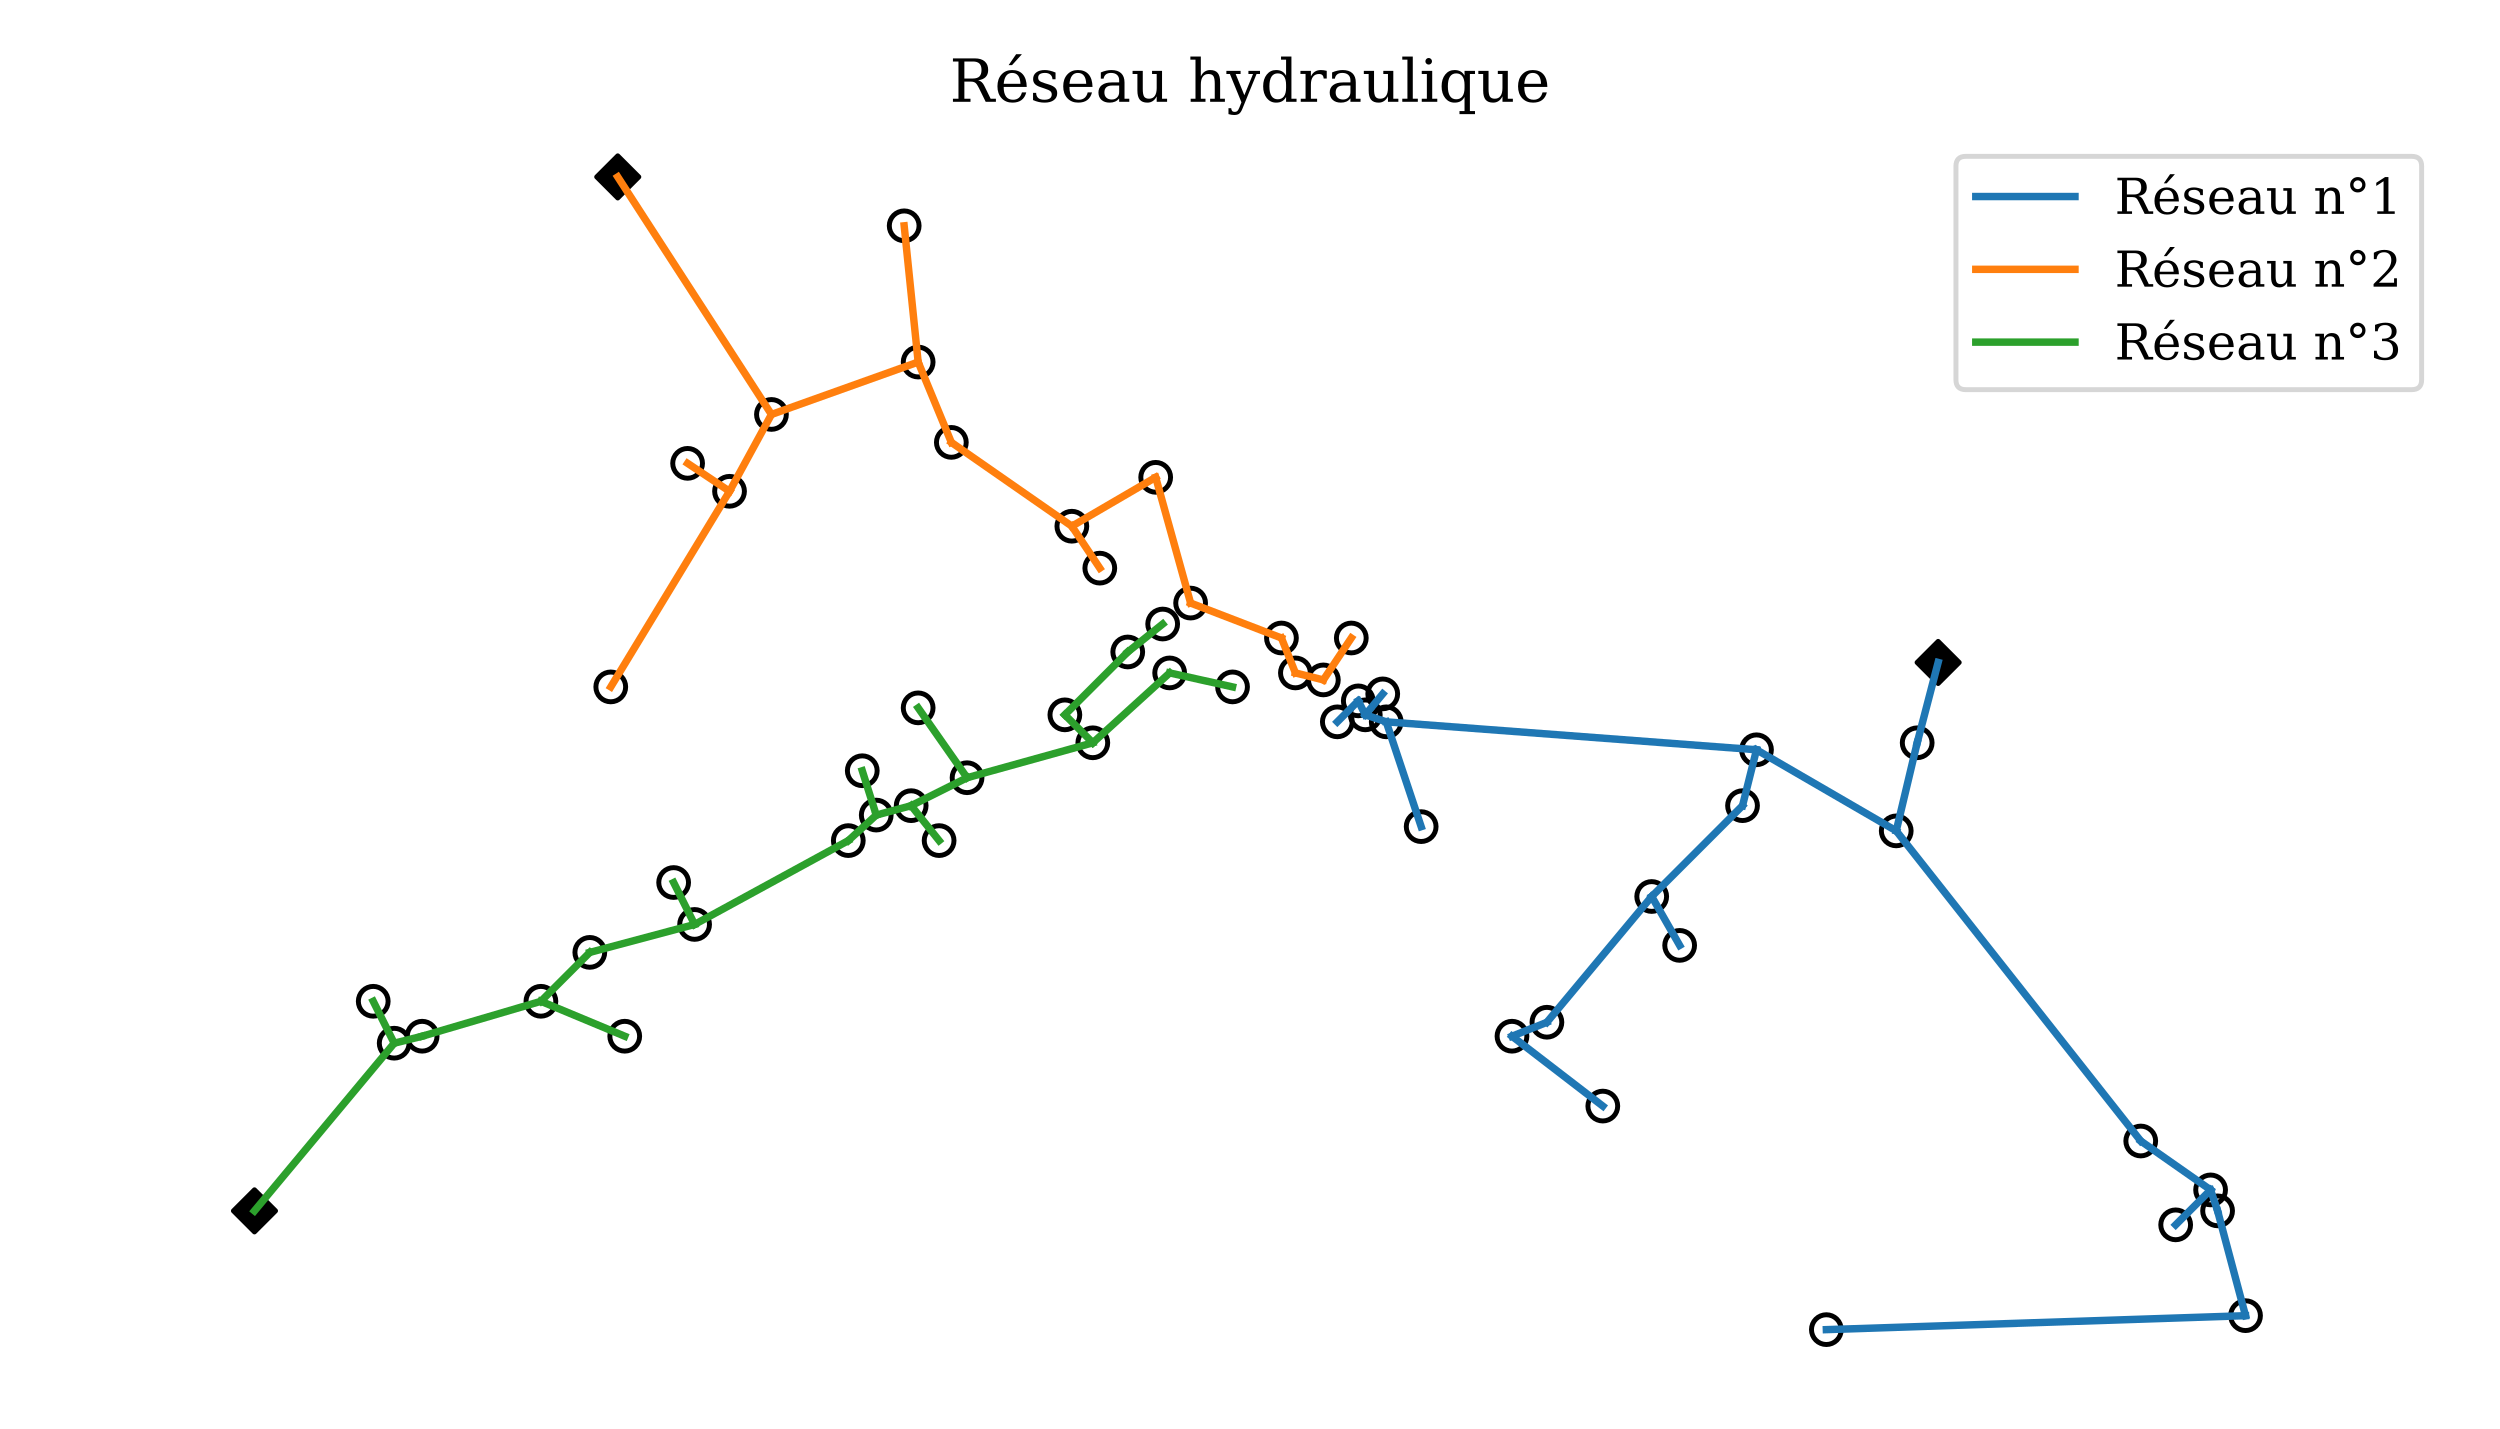 <?xml version="1.0" encoding="utf-8" standalone="no"?>
<!DOCTYPE svg PUBLIC "-//W3C//DTD SVG 1.1//EN"
  "http://www.w3.org/Graphics/SVG/1.1/DTD/svg11.dtd">
<!-- Created with matplotlib (https://matplotlib.org/) -->
<svg height="288pt" version="1.1" viewBox="0 0 504 288" width="504pt" xmlns="http://www.w3.org/2000/svg" xmlns:xlink="http://www.w3.org/1999/xlink">
 <defs>
  <style type="text/css">*{stroke-linecap:butt;stroke-linejoin:round;}</style>
 </defs>
 <g id="figure_1">
  <g id="patch_1">
   <path d="M 0 288 
L 504 288 
L 504 0 
L 0 0 
z
" style="fill:#ffffff;"/>
  </g>
  <g id="axes_1">
   <g id="line2d_1">
    <defs>
     <path d="M 0 3 
C 0.796 3 1.559 2.684 2.121 2.121 
C 2.684 1.559 3 0.796 3 0 
C 3 -0.796 2.684 -1.559 2.121 -2.121 
C 1.559 -2.684 0.796 -3 0 -3 
C -0.796 -3 -1.559 -2.684 -2.121 -2.121 
C -2.684 -1.559 -3 -0.796 -3 0 
C -3 0.796 -2.684 1.559 -2.121 2.121 
C -1.559 2.684 -0.796 3 0 3 
z
" id="m7064fa931f" style="stroke:#000000;"/>
    </defs>
    <g clip-path="url(#p2b78366c2a)">
     <use style="fill-opacity:0;stroke:#000000;" x="452.699" xlink:href="#m7064fa931f" y="265.238"/>
    </g>
   </g>
   <g id="line2d_2">
    <g clip-path="url(#p2b78366c2a)">
     <use style="fill-opacity:0;stroke:#000000;" x="447.066" xlink:href="#m7064fa931f" y="244.111"/>
    </g>
   </g>
   <g id="line2d_3">
    <g clip-path="url(#p2b78366c2a)">
     <use style="fill-opacity:0;stroke:#000000;" x="438.615" xlink:href="#m7064fa931f" y="246.928"/>
    </g>
   </g>
   <g id="line2d_4">
    <g clip-path="url(#p2b78366c2a)">
     <use style="fill-opacity:0;stroke:#000000;" x="431.573" xlink:href="#m7064fa931f" y="230.027"/>
    </g>
   </g>
   <g id="line2d_5">
    <g clip-path="url(#p2b78366c2a)">
     <use style="fill-opacity:0;stroke:#000000;" x="368.194" xlink:href="#m7064fa931f" y="268.054"/>
    </g>
   </g>
   <g id="line2d_6">
    <g clip-path="url(#p2b78366c2a)">
     <use style="fill-opacity:0;stroke:#000000;" x="386.504" xlink:href="#m7064fa931f" y="149.747"/>
    </g>
   </g>
   <g id="line2d_7">
    <g clip-path="url(#p2b78366c2a)">
     <use style="fill-opacity:0;stroke:#000000;" x="323.125" xlink:href="#m7064fa931f" y="222.985"/>
    </g>
   </g>
   <g id="line2d_8">
    <g clip-path="url(#p2b78366c2a)">
     <use style="fill-opacity:0;stroke:#000000;" x="338.618" xlink:href="#m7064fa931f" y="190.591"/>
    </g>
   </g>
   <g id="line2d_9">
    <g clip-path="url(#p2b78366c2a)">
     <use style="fill-opacity:0;stroke:#000000;" x="311.858" xlink:href="#m7064fa931f" y="206.084"/>
    </g>
   </g>
   <g id="line2d_10">
    <g clip-path="url(#p2b78366c2a)">
     <use style="fill-opacity:0;stroke:#000000;" x="351.293" xlink:href="#m7064fa931f" y="162.423"/>
    </g>
   </g>
   <g id="line2d_11">
    <g clip-path="url(#p2b78366c2a)">
     <use style="fill-opacity:0;stroke:#000000;" x="354.11" xlink:href="#m7064fa931f" y="151.156"/>
    </g>
   </g>
   <g id="line2d_12">
    <g clip-path="url(#p2b78366c2a)">
     <use style="fill-opacity:0;stroke:#000000;" x="286.506" xlink:href="#m7064fa931f" y="166.648"/>
    </g>
   </g>
   <g id="line2d_13">
    <g clip-path="url(#p2b78366c2a)">
     <use style="fill-opacity:0;stroke:#000000;" x="278.76" xlink:href="#m7064fa931f" y="139.888"/>
    </g>
   </g>
   <g id="line2d_14">
    <g clip-path="url(#p2b78366c2a)">
     <use style="fill-opacity:0;stroke:#000000;" x="269.605" xlink:href="#m7064fa931f" y="145.522"/>
    </g>
   </g>
   <g id="line2d_15">
    <g clip-path="url(#p2b78366c2a)">
     <use style="fill-opacity:0;stroke:#000000;" x="272.422" xlink:href="#m7064fa931f" y="128.621"/>
    </g>
   </g>
   <g id="line2d_16">
    <g clip-path="url(#p2b78366c2a)">
     <use style="fill-opacity:0;stroke:#000000;" x="258.338" xlink:href="#m7064fa931f" y="128.621"/>
    </g>
   </g>
   <g id="line2d_17">
    <g clip-path="url(#p2b78366c2a)">
     <use style="fill-opacity:0;stroke:#000000;" x="248.479" xlink:href="#m7064fa931f" y="138.48"/>
    </g>
   </g>
   <g id="line2d_18">
    <g clip-path="url(#p2b78366c2a)">
     <use style="fill-opacity:0;stroke:#000000;" x="235.803" xlink:href="#m7064fa931f" y="135.663"/>
    </g>
   </g>
   <g id="line2d_19">
    <g clip-path="url(#p2b78366c2a)">
     <use style="fill-opacity:0;stroke:#000000;" x="240.028" xlink:href="#m7064fa931f" y="121.579"/>
    </g>
   </g>
   <g id="line2d_20">
    <g clip-path="url(#p2b78366c2a)">
     <use style="fill-opacity:0;stroke:#000000;" x="234.395" xlink:href="#m7064fa931f" y="125.804"/>
    </g>
   </g>
   <g id="line2d_21">
    <g clip-path="url(#p2b78366c2a)">
     <use style="fill-opacity:0;stroke:#000000;" x="232.986" xlink:href="#m7064fa931f" y="96.228"/>
    </g>
   </g>
   <g id="line2d_22">
    <g clip-path="url(#p2b78366c2a)">
     <use style="fill-opacity:0;stroke:#000000;" x="227.353" xlink:href="#m7064fa931f" y="131.438"/>
    </g>
   </g>
   <g id="line2d_23">
    <g clip-path="url(#p2b78366c2a)">
     <use style="fill-opacity:0;stroke:#000000;" x="221.719" xlink:href="#m7064fa931f" y="114.537"/>
    </g>
   </g>
   <g id="line2d_24">
    <g clip-path="url(#p2b78366c2a)">
     <use style="fill-opacity:0;stroke:#000000;" x="214.677" xlink:href="#m7064fa931f" y="144.114"/>
    </g>
   </g>
   <g id="line2d_25">
    <g clip-path="url(#p2b78366c2a)">
     <use style="fill-opacity:0;stroke:#000000;" x="220.311" xlink:href="#m7064fa931f" y="149.747"/>
    </g>
   </g>
   <g id="line2d_26">
    <g clip-path="url(#p2b78366c2a)">
     <use style="fill-opacity:0;stroke:#000000;" x="189.325" xlink:href="#m7064fa931f" y="169.465"/>
    </g>
   </g>
   <g id="line2d_27">
    <g clip-path="url(#p2b78366c2a)">
     <use style="fill-opacity:0;stroke:#000000;" x="185.1" xlink:href="#m7064fa931f" y="142.705"/>
    </g>
   </g>
   <g id="line2d_28">
    <g clip-path="url(#p2b78366c2a)">
     <use style="fill-opacity:0;stroke:#000000;" x="173.833" xlink:href="#m7064fa931f" y="155.381"/>
    </g>
   </g>
   <g id="line2d_29">
    <g clip-path="url(#p2b78366c2a)">
     <use style="fill-opacity:0;stroke:#000000;" x="171.016" xlink:href="#m7064fa931f" y="169.465"/>
    </g>
   </g>
   <g id="line2d_30">
    <g clip-path="url(#p2b78366c2a)">
     <use style="fill-opacity:0;stroke:#000000;" x="135.806" xlink:href="#m7064fa931f" y="177.916"/>
    </g>
   </g>
   <g id="line2d_31">
    <g clip-path="url(#p2b78366c2a)">
     <use style="fill-opacity:0;stroke:#000000;" x="125.947" xlink:href="#m7064fa931f" y="208.901"/>
    </g>
   </g>
   <g id="line2d_32">
    <g clip-path="url(#p2b78366c2a)">
     <use style="fill-opacity:0;stroke:#000000;" x="118.905" xlink:href="#m7064fa931f" y="192"/>
    </g>
   </g>
   <g id="line2d_33">
    <g clip-path="url(#p2b78366c2a)">
     <use style="fill-opacity:0;stroke:#000000;" x="85.103" xlink:href="#m7064fa931f" y="208.901"/>
    </g>
   </g>
   <g id="line2d_34">
    <g clip-path="url(#p2b78366c2a)">
     <use style="fill-opacity:0;stroke:#000000;" x="75.244" xlink:href="#m7064fa931f" y="201.859"/>
    </g>
   </g>
   <g id="line2d_35">
    <g clip-path="url(#p2b78366c2a)">
     <use style="fill-opacity:0;stroke:#000000;" x="123.13" xlink:href="#m7064fa931f" y="138.48"/>
    </g>
   </g>
   <g id="line2d_36">
    <g clip-path="url(#p2b78366c2a)">
     <use style="fill-opacity:0;stroke:#000000;" x="138.622" xlink:href="#m7064fa931f" y="93.411"/>
    </g>
   </g>
   <g id="line2d_37">
    <g clip-path="url(#p2b78366c2a)">
     <use style="fill-opacity:0;stroke:#000000;" x="182.283" xlink:href="#m7064fa931f" y="45.525"/>
    </g>
   </g>
   <g id="line2d_38">
    <g clip-path="url(#p2b78366c2a)">
     <use style="fill-opacity:0;stroke:#000000;" x="191.79" xlink:href="#m7064fa931f" y="89.185"/>
    </g>
   </g>
   <g id="line2d_39">
    <g clip-path="url(#p2b78366c2a)">
     <use style="fill-opacity:0;stroke:#000000;" x="445.657" xlink:href="#m7064fa931f" y="239.886"/>
    </g>
   </g>
   <g id="line2d_40">
    <g clip-path="url(#p2b78366c2a)">
     <use style="fill-opacity:0;stroke:#000000;" x="382.279" xlink:href="#m7064fa931f" y="167.505"/>
    </g>
   </g>
   <g id="line2d_41">
    <g clip-path="url(#p2b78366c2a)">
     <use style="fill-opacity:0;stroke:#000000;" x="304.816" xlink:href="#m7064fa931f" y="208.901"/>
    </g>
   </g>
   <g id="line2d_42">
    <g clip-path="url(#p2b78366c2a)">
     <use style="fill-opacity:0;stroke:#000000;" x="332.984" xlink:href="#m7064fa931f" y="180.733"/>
    </g>
   </g>
   <g id="line2d_43">
    <g clip-path="url(#p2b78366c2a)">
     <use style="fill-opacity:0;stroke:#000000;" x="279.464" xlink:href="#m7064fa931f" y="145.522"/>
    </g>
   </g>
   <g id="line2d_44">
    <g clip-path="url(#p2b78366c2a)">
     <use style="fill-opacity:0;stroke:#000000;" x="275.239" xlink:href="#m7064fa931f" y="144.114"/>
    </g>
   </g>
   <g id="line2d_45">
    <g clip-path="url(#p2b78366c2a)">
     <use style="fill-opacity:0;stroke:#000000;" x="273.83" xlink:href="#m7064fa931f" y="141.297"/>
    </g>
   </g>
   <g id="line2d_46">
    <g clip-path="url(#p2b78366c2a)">
     <use style="fill-opacity:0;stroke:#000000;" x="266.788" xlink:href="#m7064fa931f" y="137.072"/>
    </g>
   </g>
   <g id="line2d_47">
    <g clip-path="url(#p2b78366c2a)">
     <use style="fill-opacity:0;stroke:#000000;" x="261.155" xlink:href="#m7064fa931f" y="135.663"/>
    </g>
   </g>
   <g id="line2d_48">
    <g clip-path="url(#p2b78366c2a)">
     <use style="fill-opacity:0;stroke:#000000;" x="216.085" xlink:href="#m7064fa931f" y="106.086"/>
    </g>
   </g>
   <g id="line2d_49">
    <g clip-path="url(#p2b78366c2a)">
     <use style="fill-opacity:0;stroke:#000000;" x="147.073" xlink:href="#m7064fa931f" y="99.044"/>
    </g>
   </g>
   <g id="line2d_50">
    <g clip-path="url(#p2b78366c2a)">
     <use style="fill-opacity:0;stroke:#000000;" x="155.523" xlink:href="#m7064fa931f" y="83.552"/>
    </g>
   </g>
   <g id="line2d_51">
    <g clip-path="url(#p2b78366c2a)">
     <use style="fill-opacity:0;stroke:#000000;" x="185.1" xlink:href="#m7064fa931f" y="72.989"/>
    </g>
   </g>
   <g id="line2d_52">
    <g clip-path="url(#p2b78366c2a)">
     <use style="fill-opacity:0;stroke:#000000;" x="194.959" xlink:href="#m7064fa931f" y="156.789"/>
    </g>
   </g>
   <g id="line2d_53">
    <g clip-path="url(#p2b78366c2a)">
     <use style="fill-opacity:0;stroke:#000000;" x="183.692" xlink:href="#m7064fa931f" y="162.423"/>
    </g>
   </g>
   <g id="line2d_54">
    <g clip-path="url(#p2b78366c2a)">
     <use style="fill-opacity:0;stroke:#000000;" x="176.65" xlink:href="#m7064fa931f" y="164.32"/>
    </g>
   </g>
   <g id="line2d_55">
    <g clip-path="url(#p2b78366c2a)">
     <use style="fill-opacity:0;stroke:#000000;" x="140.031" xlink:href="#m7064fa931f" y="186.366"/>
    </g>
   </g>
   <g id="line2d_56">
    <g clip-path="url(#p2b78366c2a)">
     <use style="fill-opacity:0;stroke:#000000;" x="109.046" xlink:href="#m7064fa931f" y="201.859"/>
    </g>
   </g>
   <g id="line2d_57">
    <g clip-path="url(#p2b78366c2a)">
     <use style="fill-opacity:0;stroke:#000000;" x="79.469" xlink:href="#m7064fa931f" y="210.309"/>
    </g>
   </g>
   <g id="line2d_58">
    <defs>
     <path d="M -0 4.243 
L 4.243 0 
L 0 -4.243 
L -4.243 -0 
z
" id="m77deb4be3b" style="stroke:#000000;stroke-linejoin:miter;"/>
    </defs>
    <g clip-path="url(#p2b78366c2a)">
     <use style="stroke:#000000;stroke-linejoin:miter;" x="390.729" xlink:href="#m77deb4be3b" y="133.551"/>
    </g>
   </g>
   <g id="line2d_59">
    <g clip-path="url(#p2b78366c2a)">
     <use style="stroke:#000000;stroke-linejoin:miter;" x="124.538" xlink:href="#m77deb4be3b" y="35.666"/>
    </g>
   </g>
   <g id="line2d_60">
    <g clip-path="url(#p2b78366c2a)">
     <use style="stroke:#000000;stroke-linejoin:miter;" x="51.301" xlink:href="#m77deb4be3b" y="244.111"/>
    </g>
   </g>
   <g id="line2d_61">
    <path clip-path="url(#p2b78366c2a)" d="M 447.066 244.111 
L 452.699 265.238 
" style="fill:none;stroke:#1f77b4;stroke-linecap:square;stroke-width:1.5;"/>
   </g>
   <g id="line2d_62">
    <path clip-path="url(#p2b78366c2a)" d="M 445.657 239.886 
L 447.066 244.111 
" style="fill:none;stroke:#1f77b4;stroke-linecap:square;stroke-width:1.5;"/>
   </g>
   <g id="line2d_63">
    <path clip-path="url(#p2b78366c2a)" d="M 445.657 239.886 
L 438.615 246.928 
" style="fill:none;stroke:#1f77b4;stroke-linecap:square;stroke-width:1.5;"/>
   </g>
   <g id="line2d_64">
    <path clip-path="url(#p2b78366c2a)" d="M 431.573 230.027 
L 445.657 239.886 
" style="fill:none;stroke:#1f77b4;stroke-linecap:square;stroke-width:1.5;"/>
   </g>
   <g id="line2d_65">
    <path clip-path="url(#p2b78366c2a)" d="M 382.279 167.505 
L 431.573 230.027 
" style="fill:none;stroke:#1f77b4;stroke-linecap:square;stroke-width:1.5;"/>
   </g>
   <g id="line2d_66">
    <path clip-path="url(#p2b78366c2a)" d="M 386.504 149.747 
L 382.279 167.505 
" style="fill:none;stroke:#1f77b4;stroke-linecap:square;stroke-width:1.5;"/>
   </g>
   <g id="line2d_67">
    <path clip-path="url(#p2b78366c2a)" d="M 390.729 133.551 
L 386.504 149.747 
" style="fill:none;stroke:#1f77b4;stroke-linecap:square;stroke-width:1.5;"/>
   </g>
   <g id="line2d_68">
    <path clip-path="url(#p2b78366c2a)" d="M 382.279 167.505 
L 354.11 151.156 
" style="fill:none;stroke:#1f77b4;stroke-linecap:square;stroke-width:1.5;"/>
   </g>
   <g id="line2d_69">
    <path clip-path="url(#p2b78366c2a)" d="M 354.11 151.156 
L 351.293 162.423 
" style="fill:none;stroke:#1f77b4;stroke-linecap:square;stroke-width:1.5;"/>
   </g>
   <g id="line2d_70">
    <path clip-path="url(#p2b78366c2a)" d="M 351.293 162.423 
L 332.984 180.733 
" style="fill:none;stroke:#1f77b4;stroke-linecap:square;stroke-width:1.5;"/>
   </g>
   <g id="line2d_71">
    <path clip-path="url(#p2b78366c2a)" d="M 332.984 180.733 
L 338.618 190.591 
" style="fill:none;stroke:#1f77b4;stroke-linecap:square;stroke-width:1.5;"/>
   </g>
   <g id="line2d_72">
    <path clip-path="url(#p2b78366c2a)" d="M 332.984 180.733 
L 311.858 206.084 
" style="fill:none;stroke:#1f77b4;stroke-linecap:square;stroke-width:1.5;"/>
   </g>
   <g id="line2d_73">
    <path clip-path="url(#p2b78366c2a)" d="M 304.816 208.901 
L 311.858 206.084 
" style="fill:none;stroke:#1f77b4;stroke-linecap:square;stroke-width:1.5;"/>
   </g>
   <g id="line2d_74">
    <path clip-path="url(#p2b78366c2a)" d="M 304.816 208.901 
L 323.125 222.985 
" style="fill:none;stroke:#1f77b4;stroke-linecap:square;stroke-width:1.5;"/>
   </g>
   <g id="line2d_75">
    <path clip-path="url(#p2b78366c2a)" d="M 354.11 151.156 
L 279.464 145.522 
" style="fill:none;stroke:#1f77b4;stroke-linecap:square;stroke-width:1.5;"/>
   </g>
   <g id="line2d_76">
    <path clip-path="url(#p2b78366c2a)" d="M 279.464 145.522 
L 275.239 144.114 
" style="fill:none;stroke:#1f77b4;stroke-linecap:square;stroke-width:1.5;"/>
   </g>
   <g id="line2d_77">
    <path clip-path="url(#p2b78366c2a)" d="M 275.239 144.114 
L 278.76 139.888 
" style="fill:none;stroke:#1f77b4;stroke-linecap:square;stroke-width:1.5;"/>
   </g>
   <g id="line2d_78">
    <path clip-path="url(#p2b78366c2a)" d="M 275.239 144.114 
L 273.83 141.297 
" style="fill:none;stroke:#1f77b4;stroke-linecap:square;stroke-width:1.5;"/>
   </g>
   <g id="line2d_79">
    <path clip-path="url(#p2b78366c2a)" d="M 273.83 141.297 
L 269.605 145.522 
" style="fill:none;stroke:#1f77b4;stroke-linecap:square;stroke-width:1.5;"/>
   </g>
   <g id="line2d_80">
    <path clip-path="url(#p2b78366c2a)" d="M 452.699 265.238 
L 368.194 268.054 
" style="fill:none;stroke:#1f77b4;stroke-linecap:square;stroke-width:1.5;"/>
   </g>
   <g id="line2d_81">
    <path clip-path="url(#p2b78366c2a)" d="M 286.506 166.648 
L 279.464 145.522 
" style="fill:none;stroke:#1f77b4;stroke-linecap:square;stroke-width:1.5;"/>
   </g>
   <g id="line2d_82">
    <path clip-path="url(#p2b78366c2a)" d="M 266.788 137.072 
L 261.155 135.663 
" style="fill:none;stroke:#ff7f0e;stroke-linecap:square;stroke-width:1.5;"/>
   </g>
   <g id="line2d_83">
    <path clip-path="url(#p2b78366c2a)" d="M 261.155 135.663 
L 258.338 128.621 
" style="fill:none;stroke:#ff7f0e;stroke-linecap:square;stroke-width:1.5;"/>
   </g>
   <g id="line2d_84">
    <path clip-path="url(#p2b78366c2a)" d="M 258.338 128.621 
L 240.028 121.579 
" style="fill:none;stroke:#ff7f0e;stroke-linecap:square;stroke-width:1.5;"/>
   </g>
   <g id="line2d_85">
    <path clip-path="url(#p2b78366c2a)" d="M 124.538 35.666 
L 155.523 83.552 
" style="fill:none;stroke:#ff7f0e;stroke-linecap:square;stroke-width:1.5;"/>
   </g>
   <g id="line2d_86">
    <path clip-path="url(#p2b78366c2a)" d="M 185.1 72.989 
L 182.283 45.525 
" style="fill:none;stroke:#ff7f0e;stroke-linecap:square;stroke-width:1.5;"/>
   </g>
   <g id="line2d_87">
    <path clip-path="url(#p2b78366c2a)" d="M 185.1 72.989 
L 155.523 83.552 
" style="fill:none;stroke:#ff7f0e;stroke-linecap:square;stroke-width:1.5;"/>
   </g>
   <g id="line2d_88">
    <path clip-path="url(#p2b78366c2a)" d="M 155.523 83.552 
L 147.073 99.044 
" style="fill:none;stroke:#ff7f0e;stroke-linecap:square;stroke-width:1.5;"/>
   </g>
   <g id="line2d_89">
    <path clip-path="url(#p2b78366c2a)" d="M 147.073 99.044 
L 123.13 138.48 
" style="fill:none;stroke:#ff7f0e;stroke-linecap:square;stroke-width:1.5;"/>
   </g>
   <g id="line2d_90">
    <path clip-path="url(#p2b78366c2a)" d="M 147.073 99.044 
L 138.622 93.411 
" style="fill:none;stroke:#ff7f0e;stroke-linecap:square;stroke-width:1.5;"/>
   </g>
   <g id="line2d_91">
    <path clip-path="url(#p2b78366c2a)" d="M 185.1 72.989 
L 191.79 89.185 
" style="fill:none;stroke:#ff7f0e;stroke-linecap:square;stroke-width:1.5;"/>
   </g>
   <g id="line2d_92">
    <path clip-path="url(#p2b78366c2a)" d="M 191.79 89.185 
L 216.085 106.086 
" style="fill:none;stroke:#ff7f0e;stroke-linecap:square;stroke-width:1.5;"/>
   </g>
   <g id="line2d_93">
    <path clip-path="url(#p2b78366c2a)" d="M 216.085 106.086 
L 221.719 114.537 
" style="fill:none;stroke:#ff7f0e;stroke-linecap:square;stroke-width:1.5;"/>
   </g>
   <g id="line2d_94">
    <path clip-path="url(#p2b78366c2a)" d="M 216.085 106.086 
L 232.986 96.228 
" style="fill:none;stroke:#ff7f0e;stroke-linecap:square;stroke-width:1.5;"/>
   </g>
   <g id="line2d_95">
    <path clip-path="url(#p2b78366c2a)" d="M 232.986 96.228 
L 240.028 121.579 
" style="fill:none;stroke:#ff7f0e;stroke-linecap:square;stroke-width:1.5;"/>
   </g>
   <g id="line2d_96">
    <path clip-path="url(#p2b78366c2a)" d="M 266.788 137.072 
L 272.422 128.621 
" style="fill:none;stroke:#ff7f0e;stroke-linecap:square;stroke-width:1.5;"/>
   </g>
   <g id="line2d_97">
    <path clip-path="url(#p2b78366c2a)" d="M 51.301 244.111 
L 79.469 210.309 
" style="fill:none;stroke:#2ca02c;stroke-linecap:square;stroke-width:1.5;"/>
   </g>
   <g id="line2d_98">
    <path clip-path="url(#p2b78366c2a)" d="M 79.469 210.309 
L 85.103 208.901 
" style="fill:none;stroke:#2ca02c;stroke-linecap:square;stroke-width:1.5;"/>
   </g>
   <g id="line2d_99">
    <path clip-path="url(#p2b78366c2a)" d="M 85.103 208.901 
L 109.046 201.859 
" style="fill:none;stroke:#2ca02c;stroke-linecap:square;stroke-width:1.5;"/>
   </g>
   <g id="line2d_100">
    <path clip-path="url(#p2b78366c2a)" d="M 109.046 201.859 
L 125.947 208.901 
" style="fill:none;stroke:#2ca02c;stroke-linecap:square;stroke-width:1.5;"/>
   </g>
   <g id="line2d_101">
    <path clip-path="url(#p2b78366c2a)" d="M 109.046 201.859 
L 118.905 192 
" style="fill:none;stroke:#2ca02c;stroke-linecap:square;stroke-width:1.5;"/>
   </g>
   <g id="line2d_102">
    <path clip-path="url(#p2b78366c2a)" d="M 118.905 192 
L 140.031 186.366 
" style="fill:none;stroke:#2ca02c;stroke-linecap:square;stroke-width:1.5;"/>
   </g>
   <g id="line2d_103">
    <path clip-path="url(#p2b78366c2a)" d="M 140.031 186.366 
L 135.806 177.916 
" style="fill:none;stroke:#2ca02c;stroke-linecap:square;stroke-width:1.5;"/>
   </g>
   <g id="line2d_104">
    <path clip-path="url(#p2b78366c2a)" d="M 140.031 186.366 
L 171.016 169.465 
" style="fill:none;stroke:#2ca02c;stroke-linecap:square;stroke-width:1.5;"/>
   </g>
   <g id="line2d_105">
    <path clip-path="url(#p2b78366c2a)" d="M 171.016 169.465 
L 176.65 164.32 
" style="fill:none;stroke:#2ca02c;stroke-linecap:square;stroke-width:1.5;"/>
   </g>
   <g id="line2d_106">
    <path clip-path="url(#p2b78366c2a)" d="M 176.65 164.32 
L 173.833 155.381 
" style="fill:none;stroke:#2ca02c;stroke-linecap:square;stroke-width:1.5;"/>
   </g>
   <g id="line2d_107">
    <path clip-path="url(#p2b78366c2a)" d="M 183.692 162.423 
L 189.325 169.465 
" style="fill:none;stroke:#2ca02c;stroke-linecap:square;stroke-width:1.5;"/>
   </g>
   <g id="line2d_108">
    <path clip-path="url(#p2b78366c2a)" d="M 183.692 162.423 
L 194.959 156.789 
" style="fill:none;stroke:#2ca02c;stroke-linecap:square;stroke-width:1.5;"/>
   </g>
   <g id="line2d_109">
    <path clip-path="url(#p2b78366c2a)" d="M 194.959 156.789 
L 185.1 142.705 
" style="fill:none;stroke:#2ca02c;stroke-linecap:square;stroke-width:1.5;"/>
   </g>
   <g id="line2d_110">
    <path clip-path="url(#p2b78366c2a)" d="M 194.959 156.789 
L 220.311 149.747 
" style="fill:none;stroke:#2ca02c;stroke-linecap:square;stroke-width:1.5;"/>
   </g>
   <g id="line2d_111">
    <path clip-path="url(#p2b78366c2a)" d="M 220.311 149.747 
L 235.803 135.663 
" style="fill:none;stroke:#2ca02c;stroke-linecap:square;stroke-width:1.5;"/>
   </g>
   <g id="line2d_112">
    <path clip-path="url(#p2b78366c2a)" d="M 220.311 149.747 
L 214.677 144.114 
" style="fill:none;stroke:#2ca02c;stroke-linecap:square;stroke-width:1.5;"/>
   </g>
   <g id="line2d_113">
    <path clip-path="url(#p2b78366c2a)" d="M 214.677 144.114 
L 227.353 131.438 
" style="fill:none;stroke:#2ca02c;stroke-linecap:square;stroke-width:1.5;"/>
   </g>
   <g id="line2d_114">
    <path clip-path="url(#p2b78366c2a)" d="M 227.353 131.438 
L 234.395 125.804 
" style="fill:none;stroke:#2ca02c;stroke-linecap:square;stroke-width:1.5;"/>
   </g>
   <g id="line2d_115">
    <path clip-path="url(#p2b78366c2a)" d="M 79.469 210.309 
L 75.244 201.859 
" style="fill:none;stroke:#2ca02c;stroke-linecap:square;stroke-width:1.5;"/>
   </g>
   <g id="line2d_116">
    <path clip-path="url(#p2b78366c2a)" d="M 235.803 135.663 
L 248.479 138.48 
" style="fill:none;stroke:#2ca02c;stroke-linecap:square;stroke-width:1.5;"/>
   </g>
   <g id="line2d_117">
    <path clip-path="url(#p2b78366c2a)" d="M 183.692 162.423 
L 176.65 164.32 
" style="fill:none;stroke:#2ca02c;stroke-linecap:square;stroke-width:1.5;"/>
   </g>
   <g id="text_1">
    <!-- Réseau hydraulique -->
    <g transform="translate(191.452 20.52)scale(0.12 -0.12)">
     <defs>
      <path d="M 47.906 36.188 
Q 51.312 35.25 53.781 33.031 
Q 56.25 30.812 58.203 26.812 
L 68.797 5.172 
L 77.688 5.172 
L 77.688 0 
L 60.5 0 
L 49.125 23.188 
Q 45.844 29.938 43.109 31.906 
Q 40.375 33.891 35.594 33.891 
L 24.703 33.891 
L 24.703 5.172 
L 35.016 5.172 
L 35.016 0 
L 5.516 0 
L 5.516 5.172 
L 14.797 5.172 
L 14.797 67.672 
L 5.516 67.672 
L 5.516 72.906 
L 42.484 72.906 
Q 53.125 72.906 58.906 67.828 
Q 64.703 62.75 64.703 53.422 
Q 64.703 45.906 60.469 41.578 
Q 56.25 37.25 47.906 36.188 
z
M 24.703 39.109 
L 39.109 39.109 
Q 46.484 39.109 50 42.594 
Q 53.516 46.094 53.516 53.422 
Q 53.516 60.75 50 64.203 
Q 46.484 67.672 39.109 67.672 
L 24.703 67.672 
z
" id="DejaVuSerif-82"/>
      <path d="M 54.203 25 
L 15.484 25 
L 15.484 24.609 
Q 15.484 14.109 19.438 8.766 
Q 23.391 3.422 31.109 3.422 
Q 37.016 3.422 40.797 6.516 
Q 44.578 9.625 46.094 15.719 
L 53.328 15.719 
Q 51.172 7.172 45.375 2.875 
Q 39.594 -1.422 30.172 -1.422 
Q 18.797 -1.422 11.891 6.078 
Q 4.984 13.578 4.984 25.984 
Q 4.984 38.281 11.766 45.797 
Q 18.562 53.328 29.594 53.328 
Q 41.359 53.328 47.656 46.062 
Q 53.953 38.812 54.203 25 
z
M 43.609 30.172 
Q 43.312 39.266 39.766 43.875 
Q 36.234 48.484 29.594 48.484 
Q 23.391 48.484 19.828 43.844 
Q 16.266 39.203 15.484 30.172 
z
M 36.406 79.984 
L 46.125 79.984 
L 29.531 61.625 
L 23.812 61.625 
z
" id="DejaVuSerif-233"/>
      <path d="M 5.609 2.875 
L 5.609 14.984 
L 10.797 14.984 
Q 10.984 9.188 14.422 6.297 
Q 17.875 3.422 24.609 3.422 
Q 30.672 3.422 33.844 5.688 
Q 37.016 7.953 37.016 12.312 
Q 37.016 15.719 34.688 17.812 
Q 32.375 19.922 24.906 22.312 
L 18.406 24.516 
Q 11.719 26.656 8.719 29.875 
Q 5.719 33.109 5.719 38.094 
Q 5.719 45.219 10.938 49.266 
Q 16.156 53.328 25.391 53.328 
Q 29.5 53.328 34.031 52.25 
Q 38.578 51.172 43.406 49.125 
L 43.406 37.797 
L 38.234 37.797 
Q 38.031 42.828 34.703 45.656 
Q 31.391 48.484 25.688 48.484 
Q 20.016 48.484 17.109 46.484 
Q 14.203 44.484 14.203 40.484 
Q 14.203 37.203 16.406 35.219 
Q 18.609 33.25 25.203 31.203 
L 32.328 29 
Q 39.703 26.703 42.938 23.266 
Q 46.188 19.828 46.188 14.406 
Q 46.188 7.031 40.547 2.797 
Q 34.906 -1.422 25 -1.422 
Q 19.969 -1.422 15.188 -0.344 
Q 10.406 0.734 5.609 2.875 
z
" id="DejaVuSerif-115"/>
      <path d="M 54.203 25 
L 15.484 25 
L 15.484 24.609 
Q 15.484 14.109 19.438 8.766 
Q 23.391 3.422 31.109 3.422 
Q 37.016 3.422 40.797 6.516 
Q 44.578 9.625 46.094 15.719 
L 53.328 15.719 
Q 51.172 7.172 45.375 2.875 
Q 39.594 -1.422 30.172 -1.422 
Q 18.797 -1.422 11.891 6.078 
Q 4.984 13.578 4.984 25.984 
Q 4.984 38.281 11.766 45.797 
Q 18.562 53.328 29.594 53.328 
Q 41.359 53.328 47.656 46.062 
Q 53.953 38.812 54.203 25 
z
M 43.609 30.172 
Q 43.312 39.266 39.766 43.875 
Q 36.234 48.484 29.594 48.484 
Q 23.391 48.484 19.828 43.844 
Q 16.266 39.203 15.484 30.172 
z
" id="DejaVuSerif-101"/>
      <path d="M 39.797 16.312 
L 39.797 27.297 
L 28.219 27.297 
Q 21.531 27.297 18.25 24.406 
Q 14.984 21.531 14.984 15.578 
Q 14.984 10.156 18.297 6.984 
Q 21.625 3.812 27.297 3.812 
Q 32.906 3.812 36.344 7.281 
Q 39.797 10.75 39.797 16.312 
z
M 48.781 32.422 
L 48.781 5.172 
L 56.781 5.172 
L 56.781 0 
L 39.797 0 
L 39.797 5.609 
Q 36.812 2 32.906 0.281 
Q 29 -1.422 23.781 -1.422 
Q 15.141 -1.422 10.062 3.172 
Q 4.984 7.766 4.984 15.578 
Q 4.984 23.641 10.797 28.078 
Q 16.609 32.516 27.203 32.516 
L 39.797 32.516 
L 39.797 36.078 
Q 39.797 42 36.203 45.234 
Q 32.625 48.484 26.125 48.484 
Q 20.75 48.484 17.578 46.047 
Q 14.406 43.609 13.625 38.812 
L 8.984 38.812 
L 8.984 49.312 
Q 13.672 51.312 18.094 52.312 
Q 22.516 53.328 26.703 53.328 
Q 37.5 53.328 43.141 47.969 
Q 48.781 42.625 48.781 32.422 
z
" id="DejaVuSerif-97"/>
      <path d="M 35.406 51.906 
L 52.203 51.906 
L 52.203 5.172 
L 60.688 5.172 
L 60.688 0 
L 43.219 0 
L 43.219 9.188 
Q 40.719 4 36.766 1.281 
Q 32.812 -1.422 27.594 -1.422 
Q 18.953 -1.422 14.875 3.484 
Q 10.797 8.406 10.797 18.891 
L 10.797 46.688 
L 2.688 46.688 
L 2.688 51.906 
L 19.828 51.906 
L 19.828 21.688 
Q 19.828 12.203 22.141 8.688 
Q 24.469 5.172 30.422 5.172 
Q 36.672 5.172 39.938 9.766 
Q 43.219 14.359 43.219 23.094 
L 43.219 46.688 
L 35.406 46.688 
z
" id="DejaVuSerif-117"/>
      <path id="DejaVuSerif-32"/>
      <path d="M 4.109 0 
L 4.109 5.172 
L 12.203 5.172 
L 12.203 70.797 
L 3.609 70.797 
L 3.609 75.984 
L 21.188 75.984 
L 21.188 42.672 
Q 23.688 47.953 27.656 50.641 
Q 31.641 53.328 36.922 53.328 
Q 45.516 53.328 49.562 48.391 
Q 53.609 43.453 53.609 33.016 
L 53.609 5.172 
L 61.625 5.172 
L 61.625 0 
L 36.812 0 
L 36.812 5.172 
L 44.578 5.172 
L 44.578 30.172 
Q 44.578 39.703 42.25 43.188 
Q 39.938 46.688 33.984 46.688 
Q 27.734 46.688 24.453 42.141 
Q 21.188 37.594 21.188 28.906 
L 21.188 5.172 
L 29 5.172 
L 29 0 
z
" id="DejaVuSerif-104"/>
      <path d="M 21.578 -9.516 
L 25 -0.875 
L 5.609 46.688 
L -0.297 46.688 
L -0.297 51.906 
L 23.578 51.906 
L 23.578 46.688 
L 15.281 46.688 
L 29.891 10.984 
L 44.484 46.688 
L 36.719 46.688 
L 36.719 51.906 
L 56.203 51.906 
L 56.203 46.688 
L 50.391 46.688 
L 26.609 -11.719 
Q 24.172 -17.781 21.188 -20 
Q 18.219 -22.219 12.797 -22.219 
Q 10.5 -22.219 8.078 -21.828 
Q 5.672 -21.438 3.219 -20.703 
L 3.219 -10.797 
L 7.812 -10.797 
Q 8.109 -14.109 9.5 -15.547 
Q 10.891 -17 13.812 -17 
Q 16.5 -17 18.141 -15.5 
Q 19.781 -14.016 21.578 -9.516 
z
" id="DejaVuSerif-121"/>
      <path d="M 52.484 5.172 
L 61.078 5.172 
L 61.078 0 
L 43.5 0 
L 43.5 8.109 
Q 40.875 3.219 36.797 0.891 
Q 32.719 -1.422 26.703 -1.422 
Q 17.141 -1.422 11.062 6.172 
Q 4.984 13.766 4.984 25.984 
Q 4.984 38.188 11.031 45.75 
Q 17.094 53.328 26.703 53.328 
Q 32.719 53.328 36.797 51 
Q 40.875 48.688 43.5 43.797 
L 43.5 70.797 
L 35.016 70.797 
L 35.016 75.984 
L 52.484 75.984 
z
M 43.5 23.391 
L 43.5 28.516 
Q 43.5 37.844 39.906 42.766 
Q 36.328 47.703 29.5 47.703 
Q 22.562 47.703 19.016 42.234 
Q 15.484 36.766 15.484 25.984 
Q 15.484 15.234 19.016 9.719 
Q 22.562 4.203 29.5 4.203 
Q 36.328 4.203 39.906 9.109 
Q 43.5 14.016 43.5 23.391 
z
" id="DejaVuSerif-100"/>
      <path d="M 47.797 52 
L 47.797 39.016 
L 42.625 39.016 
Q 42.391 42.875 40.484 44.781 
Q 38.578 46.688 34.906 46.688 
Q 28.266 46.688 24.719 42.094 
Q 21.188 37.5 21.188 28.906 
L 21.188 5.172 
L 31.594 5.172 
L 31.594 0 
L 4.109 0 
L 4.109 5.172 
L 12.203 5.172 
L 12.203 46.781 
L 3.609 46.781 
L 3.609 51.906 
L 21.188 51.906 
L 21.188 42.672 
Q 23.828 48.094 27.969 50.703 
Q 32.125 53.328 38.094 53.328 
Q 40.281 53.328 42.703 52.984 
Q 45.125 52.641 47.797 52 
z
" id="DejaVuSerif-114"/>
      <path d="M 20.516 5.172 
L 29 5.172 
L 29 0 
L 2.875 0 
L 2.875 5.172 
L 11.531 5.172 
L 11.531 70.797 
L 2.875 70.797 
L 2.875 75.984 
L 20.516 75.984 
z
" id="DejaVuSerif-108"/>
      <path d="M 9.719 68.016 
Q 9.719 70.266 11.344 71.922 
Q 12.984 73.578 15.281 73.578 
Q 17.531 73.578 19.156 71.922 
Q 20.797 70.266 20.797 68.016 
Q 20.797 65.719 19.188 64.109 
Q 17.578 62.5 15.281 62.5 
Q 12.984 62.5 11.344 64.109 
Q 9.719 65.719 9.719 68.016 
z
M 21.188 5.172 
L 29.688 5.172 
L 29.688 0 
L 3.609 0 
L 3.609 5.172 
L 12.203 5.172 
L 12.203 46.688 
L 3.609 46.688 
L 3.609 51.906 
L 21.188 51.906 
z
" id="DejaVuSerif-105"/>
      <path d="M 52.484 46.688 
L 52.484 -15.578 
L 61.078 -15.578 
L 61.078 -20.797 
L 35.016 -20.797 
L 35.016 -15.578 
L 43.5 -15.578 
L 43.5 8.109 
Q 40.875 3.219 36.797 0.891 
Q 32.719 -1.422 26.703 -1.422 
Q 17.141 -1.422 11.062 6.172 
Q 4.984 13.766 4.984 25.984 
Q 4.984 38.188 11.031 45.75 
Q 17.094 53.328 26.703 53.328 
Q 32.719 53.328 36.797 51 
Q 40.875 48.688 43.5 43.797 
L 43.5 51.906 
L 61.078 51.906 
L 61.078 46.688 
z
M 43.5 28.516 
Q 43.5 37.844 39.906 42.766 
Q 36.328 47.703 29.5 47.703 
Q 22.562 47.703 19.016 42.234 
Q 15.484 36.766 15.484 25.984 
Q 15.484 15.234 19.016 9.719 
Q 22.562 4.203 29.5 4.203 
Q 36.328 4.203 39.906 9.109 
Q 43.5 14.016 43.5 23.391 
z
" id="DejaVuSerif-113"/>
     </defs>
     <use xlink:href="#DejaVuSerif-82"/>
     <use x="75.293" xlink:href="#DejaVuSerif-233"/>
     <use x="134.473" xlink:href="#DejaVuSerif-115"/>
     <use x="185.791" xlink:href="#DejaVuSerif-101"/>
     <use x="244.971" xlink:href="#DejaVuSerif-97"/>
     <use x="304.59" xlink:href="#DejaVuSerif-117"/>
     <use x="368.994" xlink:href="#DejaVuSerif-32"/>
     <use x="400.781" xlink:href="#DejaVuSerif-104"/>
     <use x="465.186" xlink:href="#DejaVuSerif-121"/>
     <use x="521.68" xlink:href="#DejaVuSerif-100"/>
     <use x="585.693" xlink:href="#DejaVuSerif-114"/>
     <use x="633.496" xlink:href="#DejaVuSerif-97"/>
     <use x="693.115" xlink:href="#DejaVuSerif-117"/>
     <use x="757.52" xlink:href="#DejaVuSerif-108"/>
     <use x="789.502" xlink:href="#DejaVuSerif-105"/>
     <use x="821.484" xlink:href="#DejaVuSerif-113"/>
     <use x="885.498" xlink:href="#DejaVuSerif-117"/>
     <use x="949.902" xlink:href="#DejaVuSerif-101"/>
    </g>
   </g>
   <g id="legend_1">
    <g id="patch_2">
     <path d="M 396.317 78.554 
L 486.2 78.554 
Q 488.2 78.554 488.2 76.554 
L 488.2 33.52 
Q 488.2 31.52 486.2 31.52 
L 396.317 31.52 
Q 394.317 31.52 394.317 33.52 
L 394.317 76.554 
Q 394.317 78.554 396.317 78.554 
z
" style="fill:#ffffff;opacity:0.8;stroke:#cccccc;stroke-linejoin:miter;"/>
    </g>
    <g id="line2d_118">
     <path d="M 398.317 39.618 
L 418.317 39.618 
" style="fill:none;stroke:#1f77b4;stroke-linecap:square;stroke-width:1.5;"/>
    </g>
    <g id="line2d_119"/>
    <g id="text_2">
     <!-- Réseau n°1 -->
     <g transform="translate(426.317 43.118)scale(0.1 -0.1)">
      <defs>
       <path d="M 4.109 0 
L 4.109 5.172 
L 12.203 5.172 
L 12.203 46.688 
L 3.609 46.688 
L 3.609 51.906 
L 21.188 51.906 
L 21.188 42.672 
Q 23.688 47.953 27.656 50.641 
Q 31.641 53.328 36.922 53.328 
Q 45.516 53.328 49.562 48.391 
Q 53.609 43.453 53.609 33.016 
L 53.609 5.172 
L 61.625 5.172 
L 61.625 0 
L 36.812 0 
L 36.812 5.172 
L 44.578 5.172 
L 44.578 30.172 
Q 44.578 39.703 42.234 43.234 
Q 39.891 46.781 33.984 46.781 
Q 27.734 46.781 24.453 42.203 
Q 21.188 37.641 21.188 28.906 
L 21.188 5.172 
L 29 5.172 
L 29 0 
z
" id="DejaVuSerif-110"/>
       <path d="M 25 67.484 
Q 21.297 67.484 18.75 64.922 
Q 16.219 62.359 16.219 58.594 
Q 16.219 54.891 18.719 52.391 
Q 21.234 49.906 25 49.906 
Q 28.719 49.906 31.25 52.422 
Q 33.797 54.938 33.797 58.594 
Q 33.797 62.25 31.203 64.859 
Q 28.609 67.484 25 67.484 
z
M 25 74.219 
Q 28.125 74.219 31 73.016 
Q 33.891 71.828 35.984 69.578 
Q 38.234 67.391 39.359 64.594 
Q 40.484 61.812 40.484 58.594 
Q 40.484 52.156 35.969 47.688 
Q 31.453 43.219 24.906 43.219 
Q 18.312 43.219 13.906 47.609 
Q 9.516 52 9.516 58.594 
Q 9.516 65.141 14 69.672 
Q 18.5 74.219 25 74.219 
z
" id="DejaVuSerif-176"/>
       <path d="M 14.203 0 
L 14.203 5.172 
L 26.906 5.172 
L 26.906 65.828 
L 12.203 56.297 
L 12.203 62.703 
L 29.984 74.219 
L 36.719 74.219 
L 36.719 5.172 
L 49.422 5.172 
L 49.422 0 
z
" id="DejaVuSerif-49"/>
      </defs>
      <use xlink:href="#DejaVuSerif-82"/>
      <use x="75.293" xlink:href="#DejaVuSerif-233"/>
      <use x="134.473" xlink:href="#DejaVuSerif-115"/>
      <use x="185.791" xlink:href="#DejaVuSerif-101"/>
      <use x="244.971" xlink:href="#DejaVuSerif-97"/>
      <use x="304.59" xlink:href="#DejaVuSerif-117"/>
      <use x="368.994" xlink:href="#DejaVuSerif-32"/>
      <use x="400.781" xlink:href="#DejaVuSerif-110"/>
      <use x="465.186" xlink:href="#DejaVuSerif-176"/>
      <use x="515.186" xlink:href="#DejaVuSerif-49"/>
     </g>
    </g>
    <g id="line2d_120">
     <path d="M 398.317 54.297 
L 418.317 54.297 
" style="fill:none;stroke:#ff7f0e;stroke-linecap:square;stroke-width:1.5;"/>
    </g>
    <g id="line2d_121"/>
    <g id="text_3">
     <!-- Réseau n°2 -->
     <g transform="translate(426.317 57.797)scale(0.1 -0.1)">
      <defs>
       <path d="M 12.797 55.516 
L 7.328 55.516 
L 7.328 68.5 
Q 12.547 71.297 17.844 72.75 
Q 23.141 74.219 28.219 74.219 
Q 39.594 74.219 46.188 68.703 
Q 52.781 63.188 52.781 53.719 
Q 52.781 43.016 37.844 28.125 
Q 36.672 27 36.078 26.422 
L 17.672 8.016 
L 48.094 8.016 
L 48.094 17 
L 53.812 17 
L 53.812 0 
L 6.781 0 
L 6.781 5.328 
L 28.906 27.391 
Q 36.234 34.719 39.359 40.844 
Q 42.484 46.969 42.484 53.719 
Q 42.484 61.078 38.641 65.234 
Q 34.812 69.391 28.078 69.391 
Q 21.094 69.391 17.281 65.922 
Q 13.484 62.453 12.797 55.516 
z
" id="DejaVuSerif-50"/>
      </defs>
      <use xlink:href="#DejaVuSerif-82"/>
      <use x="75.293" xlink:href="#DejaVuSerif-233"/>
      <use x="134.473" xlink:href="#DejaVuSerif-115"/>
      <use x="185.791" xlink:href="#DejaVuSerif-101"/>
      <use x="244.971" xlink:href="#DejaVuSerif-97"/>
      <use x="304.59" xlink:href="#DejaVuSerif-117"/>
      <use x="368.994" xlink:href="#DejaVuSerif-32"/>
      <use x="400.781" xlink:href="#DejaVuSerif-110"/>
      <use x="465.186" xlink:href="#DejaVuSerif-176"/>
      <use x="515.186" xlink:href="#DejaVuSerif-50"/>
     </g>
    </g>
    <g id="line2d_122">
     <path d="M 398.317 68.975 
L 418.317 68.975 
" style="fill:none;stroke:#2ca02c;stroke-linecap:square;stroke-width:1.5;"/>
    </g>
    <g id="line2d_123"/>
    <g id="text_4">
     <!-- Réseau n°3 -->
     <g transform="translate(426.317 72.475)scale(0.1 -0.1)">
      <defs>
       <path d="M 9.719 69.828 
Q 15.438 71.969 20.672 73.094 
Q 25.922 74.219 30.516 74.219 
Q 41.219 74.219 47.219 69.594 
Q 53.219 64.984 53.219 56.781 
Q 53.219 50.203 49.062 45.781 
Q 44.922 41.359 37.312 39.797 
Q 46.297 38.531 51.25 33.281 
Q 56.203 28.031 56.203 19.672 
Q 56.203 9.469 49.344 4.016 
Q 42.484 -1.422 29.594 -1.422 
Q 23.875 -1.422 18.422 -0.188 
Q 12.984 1.031 7.625 3.516 
L 7.625 17.672 
L 13.094 17.672 
Q 13.578 10.641 17.828 7.031 
Q 22.078 3.422 29.781 3.422 
Q 37.25 3.422 41.578 7.734 
Q 45.906 12.062 45.906 19.578 
Q 45.906 28.172 41.453 32.594 
Q 37.016 37.016 28.422 37.016 
L 23.781 37.016 
L 23.781 42 
L 26.219 42 
Q 34.766 42 39.031 45.531 
Q 43.312 49.078 43.312 56.203 
Q 43.312 62.594 39.797 65.984 
Q 36.281 69.391 29.688 69.391 
Q 23.094 69.391 19.453 66.266 
Q 15.828 63.141 15.188 56.984 
L 9.719 56.984 
z
" id="DejaVuSerif-51"/>
      </defs>
      <use xlink:href="#DejaVuSerif-82"/>
      <use x="75.293" xlink:href="#DejaVuSerif-233"/>
      <use x="134.473" xlink:href="#DejaVuSerif-115"/>
      <use x="185.791" xlink:href="#DejaVuSerif-101"/>
      <use x="244.971" xlink:href="#DejaVuSerif-97"/>
      <use x="304.59" xlink:href="#DejaVuSerif-117"/>
      <use x="368.994" xlink:href="#DejaVuSerif-32"/>
      <use x="400.781" xlink:href="#DejaVuSerif-110"/>
      <use x="465.186" xlink:href="#DejaVuSerif-176"/>
      <use x="515.186" xlink:href="#DejaVuSerif-51"/>
     </g>
    </g>
   </g>
  </g>
 </g>
 <defs>
  <clipPath id="p2b78366c2a">
   <rect height="250.68" width="482.4" x="10.8" y="26.52"/>
  </clipPath>
 </defs>
</svg>
